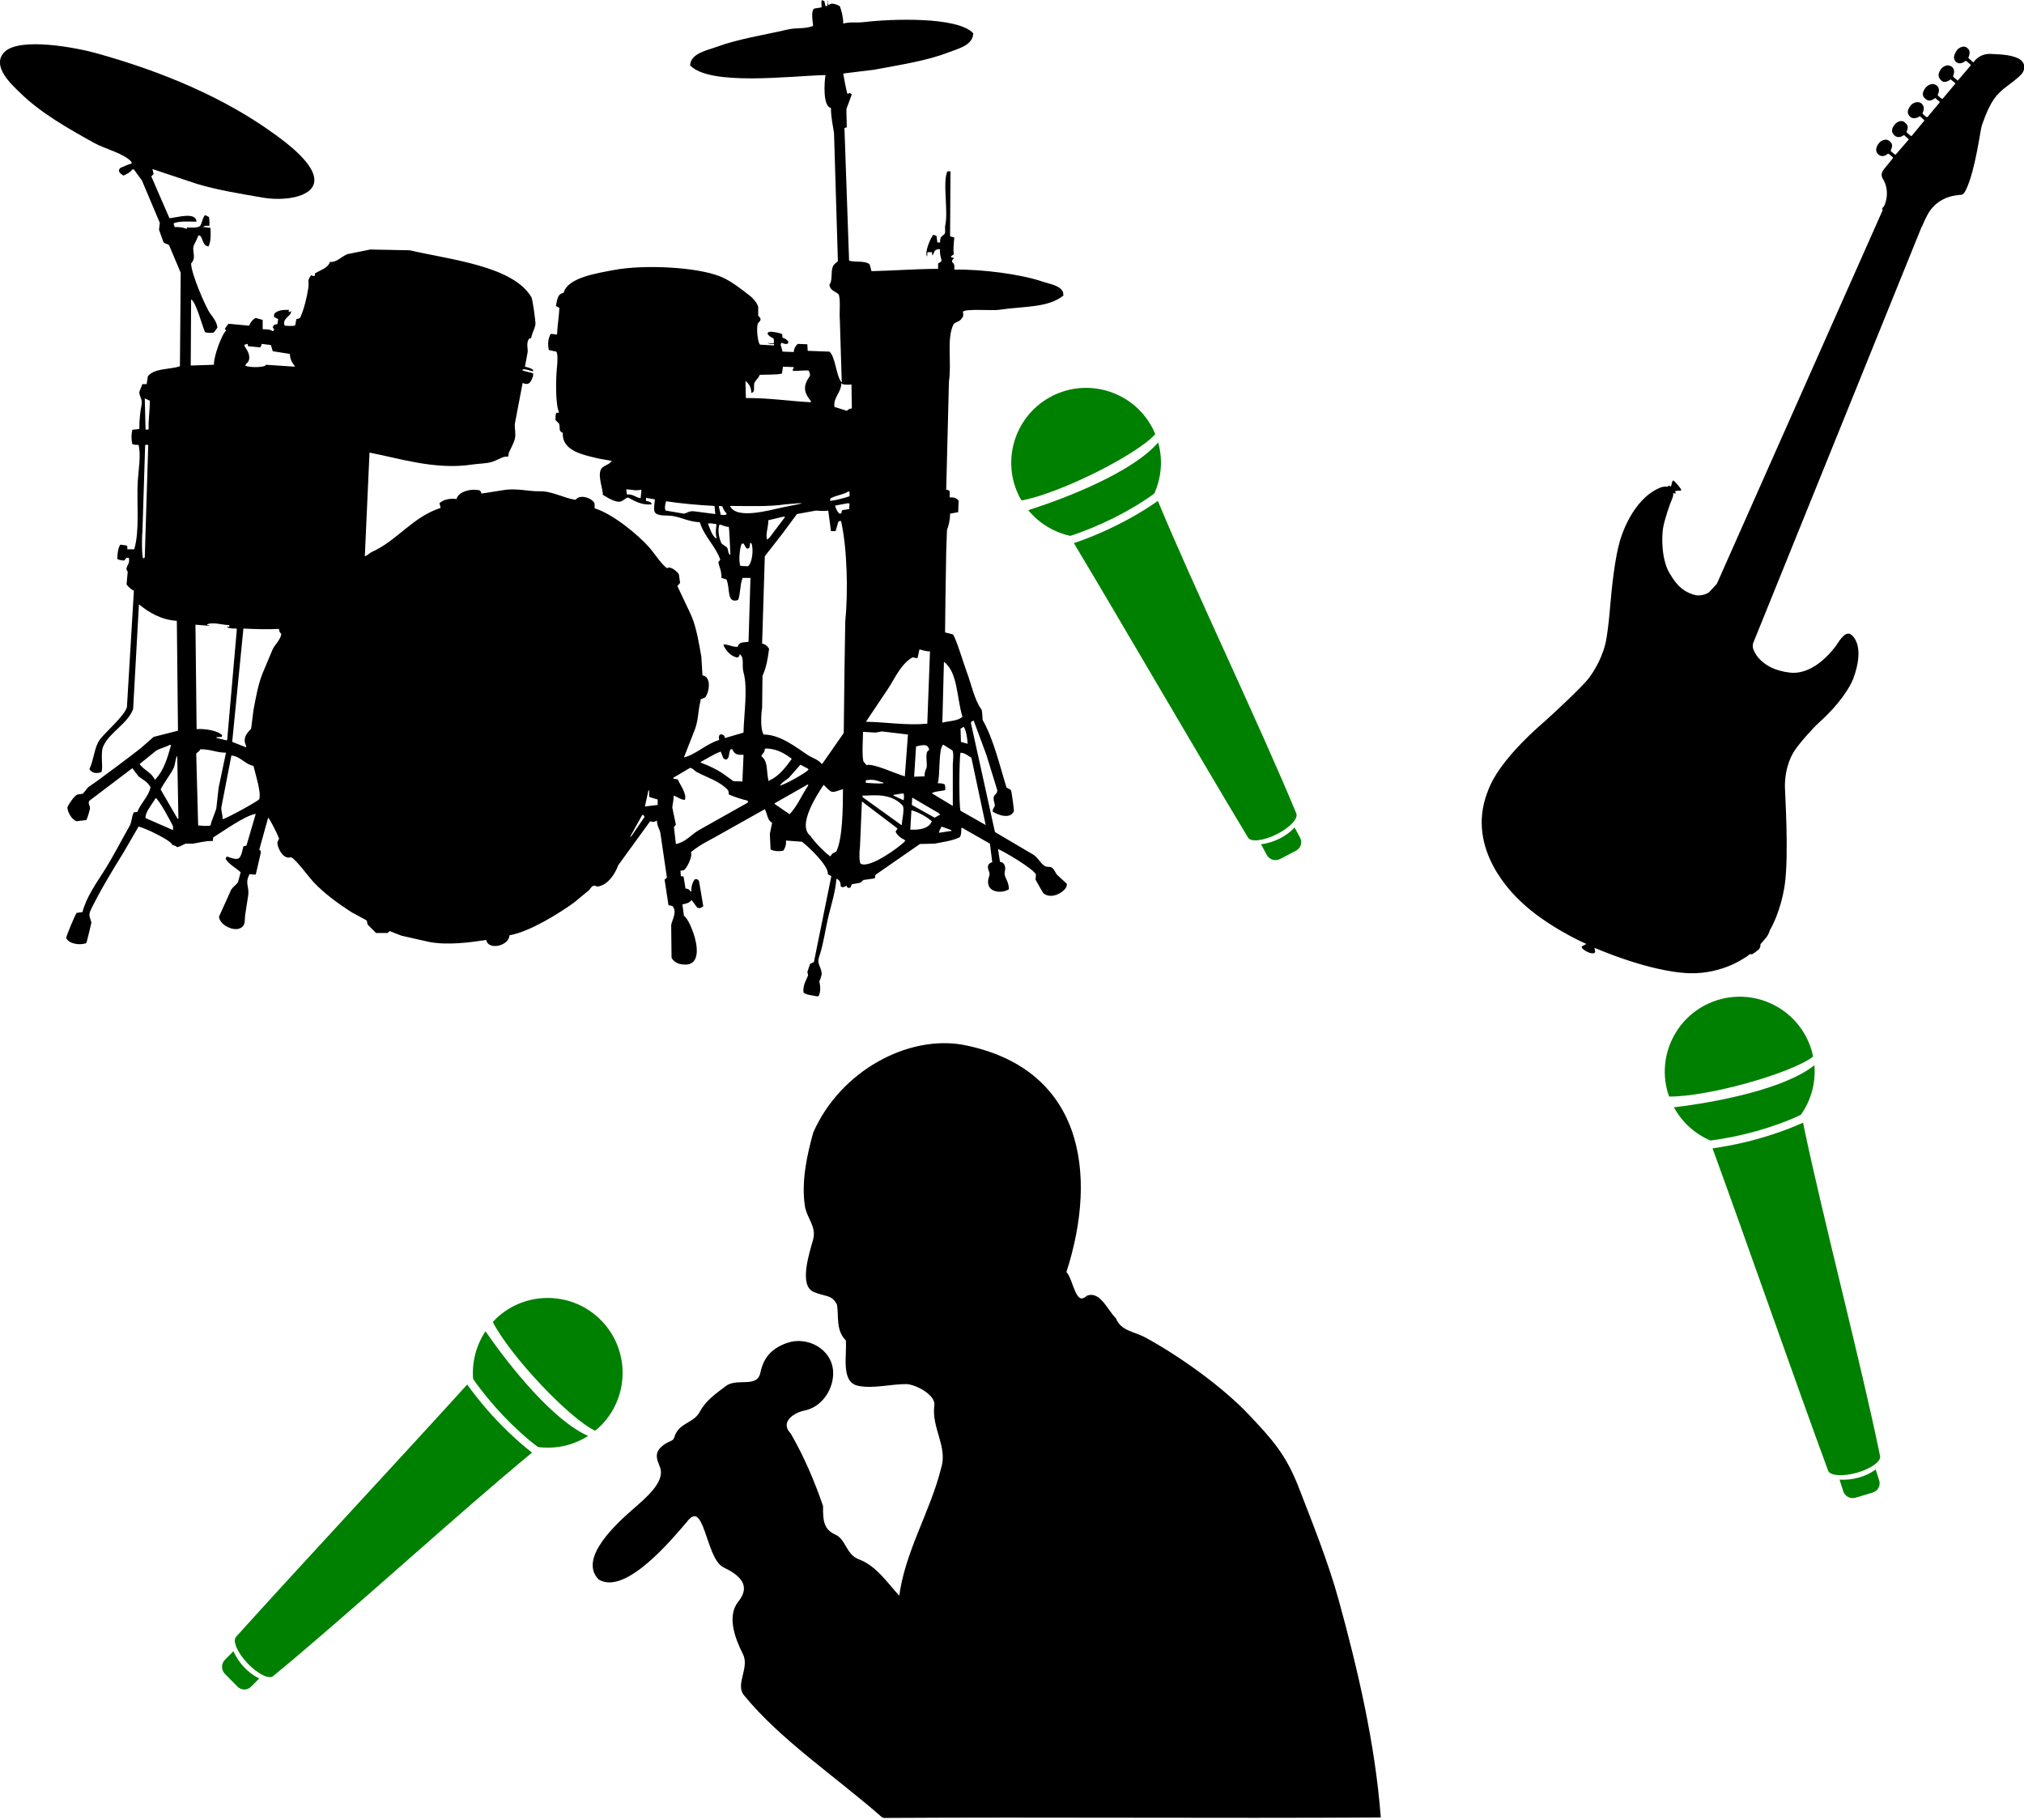 <?xml version="1.0" encoding="UTF-8" standalone="no"?>
<!-- Created with Inkscape (http://www.inkscape.org/) -->

<svg
   xmlns:dc="http://purl.org/dc/elements/1.1/"
   xmlns:cc="http://creativecommons.org/ns#"
   xmlns:rdf="http://www.w3.org/1999/02/22-rdf-syntax-ns#"
   xmlns:svg="http://www.w3.org/2000/svg"
   xmlns="http://www.w3.org/2000/svg"
   xmlns:xlink="http://www.w3.org/1999/xlink"
   xmlns:sodipodi="http://sodipodi.sourceforge.net/DTD/sodipodi-0.dtd"
   xmlns:inkscape="http://www.inkscape.org/namespaces/inkscape"
   width="140.815mm"
   height="126.645mm"
   viewBox="0 0 498.95 448.741"
   id="svg2"
   version="1.1"
   inkscape:version="0.91 r13725"
   sodipodi:docname="band_recording.svg">
  <defs
     id="defs4">
    <linearGradient
       id="linearGradient4091"
       y2="415.05"
       gradientUnits="userSpaceOnUse"
       x2="155.72"
       gradientTransform="matrix(1,0,0,-1,-18,678.03)"
       y1="373.08"
       x1="154.67">
      <stop
         id="stop9974"
         stop-color="#FFF"
         stop-opacity=".082"
         offset="0" />
      <stop
         id="stop9976"
         stop-color="#FFF"
         stop-opacity=".886"
         offset=".486" />
      <stop
         id="stop9978"
         stop-color="#FFF"
         stop-opacity=".082"
         offset="1" />
    </linearGradient>
    <linearGradient
       id="linearGradient4089"
       y2="964.73"
       gradientUnits="userSpaceOnUse"
       x2="837.84"
       gradientTransform="matrix(-1.018,0,0,1.018,919.74,-899.06)"
       y1="947.4"
       x1="807.75">
      <stop
         id="stop10081"
         stop-color="#5a5a5a"
         offset="0" />
      <stop
         id="stop10083"
         stop-color="#1e1e1e"
         offset="1" />
    </linearGradient>
    <linearGradient
       id="linearGradient4087"
       y2="360.72"
       spreadMethod="reflect"
       gradientUnits="userSpaceOnUse"
       x2="318.99"
       gradientTransform="matrix(0.216,-0.125,-0.125,-0.216,129.9,148.39)"
       y1="465.22"
       x1="322.99">
      <stop
         id="stop4900"
         stop-color="#6d674f"
         offset="0" />
      <stop
         id="stop4902-0"
         stop-color="#BBB"
         offset=".574" />
      <stop
         id="stop4904-7"
         stop-color="#6d674f"
         offset="1" />
    </linearGradient>
    <linearGradient
       id="linearGradient4085"
       y2="455.22"
       spreadMethod="reflect"
       gradientUnits="userSpaceOnUse"
       x2="314.83"
       gradientTransform="matrix(0.216,-0.125,-0.125,-0.216,120.98,154.41)"
       y1="379.72"
       x1="314.83">
      <stop
         id="stop4056"
         stop-color="#6d674f"
         offset="0" />
      <stop
         id="stop4062"
         stop-color="#BBB"
         offset=".697" />
      <stop
         id="stop4058"
         stop-color="#6d674f"
         offset="1" />
    </linearGradient>
    <radialGradient
       id="radialGradient4083"
       gradientUnits="userSpaceOnUse"
       cy="435.8"
       cx="300.68"
       gradientTransform="matrix(0.266,-0.154,-0.154,-0.266,133.14,169.15)"
       r="60">
      <stop
         id="stop4824-7"
         stop-color="#4d4d4d"
         offset="0" />
      <stop
         id="stop4826-8"
         stop-color="#4d4d4d"
         stop-opacity="0"
         offset="1" />
    </radialGradient>
    <radialGradient
       id="radialGradient4081"
       gradientUnits="userSpaceOnUse"
       cy="357.89"
       cx="286.07"
       gradientTransform="matrix(0.266,-0.154,-0.154,-0.266,133.14,169.15)"
       r="60">
      <stop
         id="stop4812"
         stop-color="#f9f9f9"
         stop-opacity=".673"
         offset="0" />
      <stop
         id="stop4814"
         stop-color="#f9f9f9"
         stop-opacity="0"
         offset="1" />
    </radialGradient>
    <linearGradient
       id="linearGradient4079"
       y2="374.97"
       gradientUnits="userSpaceOnUse"
       x2="1257.6"
       gradientTransform="matrix(1.018,0,0,1.018,-1252.1,-294.1)"
       y1="384.49"
       x1="1257.6">
      <stop
         id="stop10016"
         stop-color="#a0a0a0"
         offset="0" />
      <stop
         id="stop10027"
         stop-color="#c4c4c4"
         offset=".156" />
      <stop
         id="stop10022"
         stop-color="#b8b8b8"
         offset=".312" />
      <stop
         id="stop10025"
         stop-color="#ebebeb"
         offset=".945" />
      <stop
         id="stop10018"
         stop-color="#b6b6b6"
         offset="1" />
    </linearGradient>
    <linearGradient
       id="linearGradient4077"
       y2="998.24"
       gradientUnits="userSpaceOnUse"
       x2="829.44"
       gradientTransform="matrix(-1.018,0,0,1.018,919.49,-899.06)"
       y1="998.24"
       x1="819.89">
      <stop
         id="stop10073"
         stop-color="#cbcbcb"
         offset="0" />
      <stop
         id="stop10075"
         stop-color="#868686"
         offset="1" />
    </linearGradient>
    <filter
       id="filter10101"
       style="color-interpolation-filters:sRGB">
      <feGaussianBlur
         id="feGaussianBlur10103"
         stdDeviation="4.98" />
    </filter>
    <filter
       id="filter5184"
       style="color-interpolation-filters:sRGB">
      <feGaussianBlur
         id="feGaussianBlur5186"
         stdDeviation="2.354" />
    </filter>
    <filter
       id="filter10006"
       style="color-interpolation-filters:sRGB">
      <feGaussianBlur
         id="feGaussianBlur10008"
         stdDeviation="1.265" />
    </filter>
    <linearGradient
       y2="360.72"
       x2="318.99"
       y1="465.22"
       x1="322.99"
       spreadMethod="reflect"
       gradientTransform="matrix(0.216,-0.125,-0.125,-0.216,348.057,605.392)"
       gradientUnits="userSpaceOnUse"
       id="linearGradient3268"
       xlink:href="#linearGradient4087"
       inkscape:collect="always" />
    <radialGradient
       r="60"
       cy="435.8"
       cx="300.68"
       gradientTransform="matrix(0.266,-0.154,-0.154,-0.266,351.297,626.152)"
       gradientUnits="userSpaceOnUse"
       id="radialGradient3276"
       xlink:href="#radialGradient4083"
       inkscape:collect="always" />
    <radialGradient
       r="60"
       cy="357.89"
       cx="286.07"
       gradientTransform="matrix(0.266,-0.154,-0.154,-0.266,351.297,626.152)"
       gradientUnits="userSpaceOnUse"
       id="radialGradient3279"
       xlink:href="#radialGradient4081"
       inkscape:collect="always" />
  </defs>
  <sodipodi:namedview
     id="base"
     pagecolor="#ffffff"
     bordercolor="#666666"
     borderopacity="1.0"
     inkscape:pageopacity="0.0"
     inkscape:pageshadow="2"
     inkscape:zoom="0.98994949"
     inkscape:cx="296.58"
     inkscape:cy="173.2224"
     inkscape:document-units="px"
     inkscape:current-layer="layer1"
     showgrid="false"
     fit-margin-top="0"
     fit-margin-left="0"
     fit-margin-right="0"
     fit-margin-bottom="0"
     inkscape:window-width="1278"
     inkscape:window-height="1003"
     inkscape:window-x="640"
     inkscape:window-y="0"
     inkscape:window-maximized="0" />
  <g
     inkscape:label="Layer 1"
     inkscape:groupmode="layer"
     id="layer1"
     transform="translate(-1.351,-308.121)">
    <g
       transform="translate(-348.847,-9.148)"
       id="schlagzeug">
      <path
         style="clip-rule:evenodd;fill-rule:evenodd"
         inkscape:connector-curvature="0"
         id="path14624"
         d="m 581.459,383.538 c 0,-0.443 0,-0.889 0,-1.339 0.388,-0.181 0.628,-0.319 0.856,-0.666 -0.223,-1.018 -0.49,-1.766 -0.378,-2.762 -0.067,-0.033 -0.134,-0.067 -0.193,-0.099 -0.729,0.026 -0.752,0.181 -1.145,0.476 -0.157,0.353 -0.317,0.697 -0.477,1.053 -0.031,0 -0.062,0 -0.095,0 -0.028,-0.256 -0.061,-0.51 -0.096,-0.765 -0.349,0 -0.699,0 -1.046,0 -0.036,0.065 -0.062,0.124 -0.098,0.19 0,0.287 0,0.575 0,0.864 -0.846,-0.758 0.91,-4.885 1.526,-5.346 0.253,0.089 0.505,0.19 0.759,0.289 0.068,0.508 0.134,1.012 0.196,1.52 0.058,0.03 0.127,0.067 0.19,0.1 0.157,0 0.313,0 0.478,0 0,-0.45 0.044,-1.101 0.283,-1.342 0.982,-1.115 1.024,-0.212 0.953,-2.661 0.899,-3.569 -0.685,-10.76 0.571,-13.545 0.255,0 0.509,0 0.766,0 -0.034,5.342 -0.065,10.684 -0.1,16.017 0.354,0.1 0.702,0.199 1.054,0.288 -0.085,0.757 -0.379,3.385 -0.101,4.103 -0.251,0.189 -0.505,0.377 -0.76,0.577 0.032,0.055 0.064,0.12 0.092,0.188 0.226,0.064 0.445,0.124 0.668,0.19 0,0.031 0,0.065 0,0.097 -0.313,0.28 -0.411,0.265 -0.476,0.857 0.592,0.624 0.634,0.682 0.577,1.908 6.795,-0.126 16.476,1.142 21.738,2.957 1.848,0.631 4.266,0.904 5.055,2.572 0.034,0.286 0.067,0.574 0.096,0.856 -3.785,3.091 -9.773,2.605 -15.925,3.533 -1.611,0.239 -8.295,-0.346 -8.872,0.476 0.218,0.642 0.115,1.3 -0.279,1.619 -0.417,0.823 -1.42,0.812 -2.002,1.431 -1.792,3.626 -0.422,9.264 -1.147,14.202 -0.22,8.868 -0.445,17.744 -0.671,26.605 0.478,0.058 0.616,0.131 0.862,0.388 0,0.509 0,1.012 0,1.52 1.082,-0.058 1.607,0.132 2.192,0.766 -0.028,0.953 -0.062,1.906 -0.097,2.86 -0.665,0.131 -1.336,0.254 -2.004,0.385 -0.003,1.611 -0.361,2.961 -0.762,4.006 -0.059,1.806 -0.127,3.621 -0.192,5.431 -0.062,3.98 -0.123,7.949 -0.19,11.919 -0.029,2.638 -0.058,5.276 -0.093,7.913 0.637,0.165 1.272,0.323 1.905,0.477 0.679,0.534 2.835,7.699 3.435,9.256 1.108,2.86 1.87,6.879 3.623,9.245 0.215,0.28 0.296,2.565 0.289,2.573 2.776,4.917 4.142,11.087 5.907,16.69 0.356,0.191 0.701,0.383 1.054,0.568 0.225,0.354 0.811,5.13 0.762,5.245 -0.883,2.097 -4.024,0.945 -5.245,0.097 0.032,-0.754 0.268,-0.821 0.477,-1.238 0.268,-0.534 -0.447,-1.53 -0.191,-2.387 0.212,-0.713 0.797,-0.565 0.862,-1.619 -0.894,-2.893 -1.785,-5.785 -2.673,-8.677 -1.054,-2.83 -2.099,-5.654 -3.149,-8.491 -0.157,0.066 -0.319,0.131 -0.477,0.196 -0.196,0.19 -0.131,0.092 -0.189,0.477 1.972,8.929 3.938,17.862 5.909,26.796 3.183,1.876 6.36,3.746 9.536,5.622 1.034,0.666 1.778,2.201 2.768,2.767 0.606,0.346 1.232,0.043 1.716,0.383 0.611,0.425 0.799,1.09 1.239,1.716 0.828,0.763 1.651,1.522 2.478,2.285 -0.031,0.222 -0.067,0.442 -0.094,0.673 -0.671,1.515 -3.822,3.256 -5.725,1.619 -0.115,-0.105 -1.91,-3.337 -1.91,-3.337 0.034,-0.418 0.068,-0.829 0.102,-1.24 -0.486,-1.331 -7.701,-5.614 -9.345,-6.295 0.154,1.053 0.316,2.096 0.475,3.148 0.65,0.079 0.93,0.362 1.143,0.855 0.358,0.78 -0.071,1.676 0,2.195 0.157,1.115 1.053,1.897 1.053,3.721 -1.66,1.045 -4.595,0.79 -5.054,-1.143 -0.309,-1.289 0.327,-1.955 0.288,-2.769 -0.026,-0.469 -0.649,-1.281 -0.288,-2.096 0.154,-0.353 0.529,-0.551 0.954,-0.666 -0.191,-1.526 -0.383,-3.057 -0.577,-4.576 -2.284,-1.308 -4.573,-2.607 -6.861,-3.914 -0.067,0.033 -0.128,0.068 -0.191,0.099 0.016,0.74 -0.026,1.974 -0.477,2.285 -1.807,0.847 -3.992,1.11 -6.104,1.53 -1.211,0.031 -2.418,0.058 -3.621,0.089 -3.626,2.515 -7.243,5.022 -10.872,7.537 -0.389,0.404 0.052,0.65 -0.383,0.953 -0.891,0.124 -1.778,0.255 -2.67,0.378 -0.251,0.223 -0.506,0.442 -0.76,0.673 -0.699,0.126 -1.401,0.246 -2.101,0.381 -0.127,0.285 -0.255,0.573 -0.383,0.854 -0.573,0.023 -0.773,0.139 -0.854,-0.475 -0.353,0.131 -0.699,0.252 -1.051,0.383 -0.158,-0.1 -0.319,-0.189 -0.479,-0.288 0.067,-0.739 -0.185,-1.593 -1.048,-1.812 -0.154,2.809 -1.203,6.245 -1.813,8.677 -0.898,3.6 -1.336,7.399 -2.476,10.684 -0.545,1.571 0.564,2.41 0.666,3.906 0.047,0.632 -0.433,1.719 -0.571,2.004 0.204,0.97 0.434,2.557 -0.19,3.626 -0.1,0.032 -0.193,0.065 -0.287,0.089 -1.334,-0.327 -2.545,-0.278 -3.435,-0.953 -0.2,-1.924 0.801,-3.238 1.145,-4.289 -0.062,-0.254 -0.126,-0.511 -0.193,-0.766 0.227,-0.665 0.45,-1.33 0.67,-1.998 0.316,-0.152 0.636,-0.32 0.953,-0.474 1.431,-7.061 2.861,-14.113 4.297,-21.171 -0.288,-0.156 -0.579,-0.315 -0.867,-0.477 0.286,-2.064 -4.925,-6.933 -6.385,-8.006 -1.302,-0.1 -2.603,-0.189 -3.911,-0.289 0.039,1.201 -0.233,1.793 -0.665,2.481 -1.027,0.246 -2.312,0.157 -3.149,-0.285 -0.061,-1.276 -0.124,-2.549 -0.19,-3.816 0.19,-0.922 0.383,-1.849 0.572,-2.771 -1.214,-0.597 -1.15,-2.17 -1.812,-3.337 -3.398,1.907 -6.802,3.817 -10.197,5.721 -2.798,1.661 -5.658,2.869 -8.018,4.868 0.503,0.954 -1.006,4.093 -1.807,4.477 -0.254,0.034 -0.512,0.066 -0.765,0.1 0.033,0.443 0.067,0.889 0.097,1.334 0.226,0.031 0.445,0.063 0.668,0.097 0.156,0.988 0.317,1.974 0.477,2.958 0.744,0.059 0.958,0.257 1.242,0.758 0.06,-0.035 0.123,-0.056 0.188,-0.092 -0.005,-1.305 0.317,-2.228 0.855,-2.956 0.191,0 0.388,0 0.573,0 0.25,0.163 0.328,0.205 0.476,0.475 0.353,2.062 0.7,4.138 1.051,6.196 -0.487,0.338 -0.836,0.643 -1.527,0.288 -0.44,-0.597 -0.891,-1.208 -1.333,-1.808 -0.034,0 -0.064,0 -0.095,0 -0.338,0.639 -1.372,0.922 -2.195,1.043 0.129,0.956 0.254,1.907 0.382,2.86 1.362,0.304 6.95,13.613 -1.05,11.826 -0.794,-0.179 -1.698,-0.855 -2.005,-1.525 -0.03,-2.697 -0.06,-5.401 -0.091,-8.104 0.267,-1.323 1.556,-3.265 0.285,-4.669 -0.314,-0.069 -0.636,-0.131 -0.953,-0.2 -0.317,-2.092 -0.638,-4.189 -0.957,-6.286 0.194,-0.163 0.386,-0.32 0.574,-0.477 -0.543,-3.688 -1.08,-7.378 -1.619,-11.062 -0.236,-1.084 -0.797,-1.571 -0.862,-3.049 -0.995,0.731 -1.328,0.05 -1.714,0.277 -2.606,3.595 -5.216,7.186 -7.819,10.778 -0.684,1.97 -2.572,5.056 -5.242,5.25 -0.834,-0.592 -1.318,0 -1.91,0.856 -1.269,1.051 -2.538,2.093 -3.812,3.147 -3.718,2.657 -10.761,7.095 -15.832,8.006 -0.116,2.639 -5.258,3.781 -5.722,1.151 -4.042,0.61 -9.557,1.355 -14.111,0.477 -2.255,-0.509 -4.51,-1.02 -6.771,-1.528 -0.98,-0.379 -1.968,-0.765 -2.95,-1.142 -0.165,0.154 -0.321,0.309 -0.478,0.477 -0.951,0 -1.906,0 -2.864,0 -0.663,-0.668 -1.334,-1.342 -1.998,-2.006 -0.224,-0.289 -0.142,-0.881 -0.383,-1.143 -1.178,-0.635 -2.353,-1.273 -3.532,-1.908 -3.368,-2.138 -6.845,-4.676 -9.533,-7.536 -0.99,-1.052 -4.487,-5.793 -5.531,-6.099 -1.695,0.642 -3.099,-1.75 -3.337,-3.335 -0.099,-0.707 0.503,-0.985 0.382,-1.342 -0.209,-0.658 -2.255,-4.849 -2.667,-5.054 -0.731,2.639 -1.465,5.277 -2.195,7.915 0.402,0.188 0.386,0.188 0.377,0.765 -0.409,1.782 -0.82,3.558 -1.234,5.342 -0.539,-0.033 -1.083,-0.065 -1.625,-0.097 0,0.064 0,0.131 0,0.19 -1.129,2.308 0.158,2.719 -0.285,5.342 -0.223,1.428 -0.448,2.86 -0.668,4.288 -0.181,0.984 0.009,2.188 -0.477,2.86 -1.488,2.07 -5.874,0.009 -6.01,-2.194 0.987,-2.186 1.972,-4.381 2.961,-6.574 0.446,-0.799 1.224,-1.226 1.716,-1.906 0.225,-0.831 0.445,-1.654 0.668,-2.482 -1.177,-1.121 -2.877,-1.902 -3.721,-3.338 0.094,-0.189 0.194,-0.38 0.288,-0.568 0.88,0.31 2.536,0.961 3.052,0.38 0.588,-0.47 0.847,-2.057 1.046,-2.861 0.253,-0.068 0.507,-0.131 0.762,-0.188 0.765,-2.607 1.53,-5.219 2.292,-7.825 -2.541,0.343 -8.279,4.445 -10.495,5.818 -0.027,0.288 -0.061,0.577 -0.089,0.864 -2.138,-0.025 -3.492,0.477 -4.96,0.666 -0.571,0 -1.147,0 -1.713,0 -0.75,0.212 -1.176,0.732 -2.196,0.854 -0.252,-0.434 -0.681,-0.319 -1.147,-0.565 -0.103,-1.027 -6.94,-4.291 -8.297,-4.49 -1.237,2.128 -2.479,4.266 -3.712,6.397 -2.78,4.485 -5.56,9.065 -7.915,13.822 -0.896,1.8 -0.315,1.98 0,3.427 0,0.033 0,0.068 0,0.099 0,0 -1.132,4.793 -1.242,4.958 -1.454,0.623 -4.284,0.254 -4.96,-1.234 -0.089,-0.311 2.318,-6.022 2.573,-6.207 0.479,-0.057 0.953,-0.12 1.43,-0.188 0.938,-3.647 3.377,-7.074 5.245,-10.011 2.319,-3.64 4.286,-7.568 6.393,-11.252 0.576,-1.012 0.461,-2.366 1.045,-3.338 0.288,-0.031 0.571,-0.064 0.859,-0.097 0.775,-2.111 2.793,-3.815 3.243,-6.1 -0.888,-1.48 -1.656,-1.653 -2.96,-2.67 -0.503,-0.668 -1.014,-1.333 -1.525,-2.007 -3.526,2.673 -7.056,5.342 -10.582,8.015 -0.534,0.838 0.37,1.238 0.097,2.192 -0.17,0.576 -0.558,2.091 -0.859,2.572 -0.797,0.101 -1.588,0.19 -2.387,0.289 -1.101,-0.289 -2.225,-2.104 -2.288,-3.435 0.348,-0.808 1.671,-2.804 2.478,-3.149 0.446,-0.055 0.891,-0.122 1.342,-0.188 0.44,-0.544 0.886,-1.077 1.328,-1.62 0.731,-0.511 1.465,-1.018 2.196,-1.527 3.584,-2.641 7.226,-5.333 10.775,-8.105 1.048,-0.919 2.096,-1.84 3.147,-2.761 1.996,-0.509 4.006,-1.021 6.005,-1.53 -0.094,-9.023 -0.189,-18.056 -0.283,-27.082 -3.851,-0.223 -6.986,-2.127 -9.248,-4.001 -0.037,0 -0.062,0 -0.099,0 -0.474,8.581 -0.951,17.161 -1.428,25.743 -1.373,3.696 -5.766,5.658 -7.343,9.153 -0.818,1.808 0.034,5.203 -0.477,6.388 -1.255,0.45 -2.387,0.277 -2.955,-0.754 1.077,-2.107 1.185,-5.394 2.573,-7.253 1.488,-1.987 6.057,-5.799 6.675,-8.011 0.574,-9.568 1.145,-19.135 1.716,-28.703 -0.729,-0.288 -1.352,-0.961 -1.808,-1.52 0.091,-1.054 0.189,-2.107 0.283,-3.149 -0.071,-0.23 -0.391,-0.345 -0.283,-0.861 0.196,-0.996 0.846,-1.069 0.566,-2.576 -0.186,0 -0.377,0 -0.566,0 -0.194,0.226 -0.385,0.446 -0.576,0.668 -0.726,0.009 -1.266,-0.133 -1.716,-0.377 0.011,-1.152 0.212,-2.845 0.765,-3.528 0.474,0.058 0.951,0.126 1.428,0.191 0.1,0.065 0.191,0.122 0.288,0.188 0,0.255 0,0.512 0,0.766 0.574,0 1.145,0 1.713,0 1.386,-4.881 0.548,-11.237 0.859,-16.786 0.146,-2.593 0.857,-6.434 0.189,-8.957 -0.611,0.016 -1.164,-0.015 -1.525,-0.196 -0.268,-1.168 -0.278,-2.376 0,-3.525 0.571,-0.068 1.147,-0.124 1.721,-0.19 -0.01,-2.245 0.233,-4.406 0.569,-6.01 0.27,-1.3 -0.561,-1.849 -0.569,-3.147 0.254,-0.637 0.503,-1.275 0.757,-1.91 0.354,0 0.702,0 1.054,0 0.094,-0.628 0.189,-1.272 0.285,-1.907 1.603,-2.059 5.064,-1.6 7.915,-2.478 0.06,-7.688 0.125,-15.379 0.191,-23.07 -0.954,-2.264 -1.905,-4.515 -2.861,-6.775 -0.406,-0.425 -1.126,-0.288 -1.428,-0.855 -0.353,-0.984 -0.702,-1.975 -1.053,-2.96 0.066,-0.576 0.126,-1.143 0.189,-1.716 -1.459,-3.461 -2.924,-6.93 -4.383,-10.389 -0.666,-0.921 -1.336,-1.851 -2.004,-2.772 -0.126,0 -0.254,0 -0.382,0 -0.553,0.75 -1.305,1.111 -2.188,1.53 -0.412,-0.296 -0.812,-0.492 -1.053,-0.953 -0.181,-0.496 0.05,-0.643 0.288,-0.953 0.961,-0.388 1.674,-0.797 2.764,-1.054 0,-0.124 0,-0.257 0,-0.377 -1.621,-2.055 -6.67,-3.297 -9.151,-4.68 -6.547,-3.639 -13.256,-7.42 -18.41,-12.483 -1.871,-1.848 -7.231,-6.573 -3.718,-10.019 3.744,-3.657 17.558,-1.053 22.408,0.289 16.576,4.586 31.839,11.068 44.152,20.027 2.477,1.792 10.545,7.588 9.722,11.922 -0.701,3.72 -7.71,4.558 -12.58,3.712 -5.879,-1.02 -11.205,-1.857 -16.403,-3.427 -3.621,-1.208 -7.247,-2.418 -10.87,-3.624 0.094,0.409 0.189,0.82 0.285,1.231 -0.191,0.196 -0.388,0.388 -0.574,0.577 1.494,3.434 2.992,6.861 4.478,10.298 1.367,-0.076 4.789,-1.134 6.109,-0.191 0.37,0.231 0.49,0.519 0.571,1.045 -2.02,0.024 -3.875,-0.204 -5.628,0.386 0.013,0.42 0.042,0.535 0.189,0.766 0,0.057 0,0.122 0,0.188 1.333,-0.041 2.251,0.115 3.052,0.476 0,-0.13 0,-0.253 0,-0.387 1.017,0.041 2.893,0.207 3.34,-0.475 0.446,-0.762 0.539,-1.957 1.147,-2.573 0.315,0.166 0.631,0.32 0.951,0.475 0.15,0.707 0.173,1.434 0.092,2.196 -0.336,-0.032 -1.3,-0.131 -1.522,0.287 0.063,0 0.126,0 0.191,0 0.542,0.069 1.08,0.126 1.619,0.189 0.044,1.391 0.196,3.206 -0.477,4.579 -0.034,0 -0.062,0 -0.097,0 -1.378,-0.23 -1.223,-1.85 -2.002,-2.672 -0.159,0 -0.319,0 -0.477,0 0,0.067 0,0.131 0,0.188 -0.33,0.823 -0.663,1.441 -0.951,2.007 -0.786,1.562 0.723,3.106 -0.765,4.669 -0.044,2.357 3.55,10.736 4.671,12.303 0.684,0.953 1.658,2.072 1.813,3.526 -0.322,0.519 -0.598,0.806 -0.951,1.241 -0.741,0.084 -1.475,0.066 -2.096,-0.1 -0.692,-1.512 -2.229,-7.519 -3.437,-8.101 -0.034,5.439 -0.066,10.873 -0.094,16.306 1.904,-0.067 3.814,-0.125 5.719,-0.19 -0.113,-1.982 1.997,-7.692 3.055,-8.491 -0.133,-0.09 -0.256,-0.189 -0.382,-0.277 0.29,-0.561 0.529,-0.928 0.954,-1.341 1.678,0.164 3.369,0.322 5.05,0.477 0.338,-0.84 0.82,-1.513 1.625,-1.908 0.568,0.165 1.145,0.319 1.714,0.476 0,0.766 0,1.53 0,2.296 0.786,0.031 1.978,0.007 2.384,0.477 0.351,-0.106 0.284,-0.084 0.477,-0.289 -0.126,-0.222 -0.255,-0.444 -0.383,-0.664 0.233,-0.551 0.383,-0.734 1.145,-0.766 0.065,-0.411 0.131,-0.83 0.194,-1.241 -0.351,-0.189 -0.703,-0.378 -1.05,-0.574 0.034,-0.255 0.062,-0.501 0.094,-0.758 0.781,-0.822 1.962,-0.995 3.623,-0.953 -0.03,0.157 -0.063,0.314 -0.093,0.476 0.155,0 0.313,0 0.48,0 0.055,-0.262 0.003,-0.139 0.185,-0.196 -0.065,0.223 -0.127,0.451 -0.185,0.673 -0.558,0.831 -2.082,1.504 -1.433,2.951 0.939,0.025 1.973,0.183 2.576,-0.089 0.092,-0.51 0.186,-1.02 0.286,-1.53 0.427,-0.105 0.737,-0.1 0.953,-0.378 0.953,-2.112 1.645,-4.957 1.999,-7.346 0.235,-1.603 -0.414,-1.761 0.763,-3.149 0.332,0.294 0.237,0.23 0.858,0.196 0,-0.196 0,-0.385 0,-0.573 1.201,-0.791 3.243,-1.315 3.72,-2.861 1.608,0.204 2.877,-1.365 4.29,-1.907 1.873,-0.377 3.755,-0.765 5.627,-1.143 3.24,0.059 6.486,0.124 9.728,0.189 10.173,2.357 25.578,3.888 30.036,11.63 0.233,0.411 1.093,6.121 0.954,6.771 -0.242,1.11 -0.778,1.881 -1.052,3.248 -0.384,0.079 -0.481,0.079 -0.661,0.378 -0.535,1.069 -0.129,2.097 -0.194,3.05 -0.226,1.207 -0.448,2.415 -0.67,3.623 0.737,0.149 1.503,0.38 2.006,0.766 0,0.122 0,0.253 0,0.377 -0.904,-0.165 -1.653,-0.608 -2.578,-0.475 0,0.098 0,0.19 0,0.285 0.859,0.224 1.716,0.443 2.578,0.668 0,0.221 0,0.441 0,0.666 -0.518,1.412 -0.898,2.455 -2.578,1.716 -0.639,3.335 -1.27,6.673 -1.907,10.011 -0.144,1.233 0.309,2.311 0,3.726 -0.225,1.017 -1.104,2.588 -1.524,3.526 -0.031,0.285 -0.065,0.573 -0.097,0.862 -0.349,0.022 -0.699,0.057 -1.046,0.089 -0.898,0.279 -1.934,0.937 -2.957,1.241 -1.574,0.47 -3.104,0.385 -4.957,0.666 -9.146,1.391 -18.206,-1.628 -25.268,-2.95 0,0.055 0,0.123 0,0.185 -0.382,8.452 -0.765,16.909 -1.147,25.365 0.702,-0.188 1.084,-0.765 1.719,-1.051 6.261,-2.795 10.033,-8.638 16.972,-10.866 -0.096,-0.386 -0.191,-0.763 -0.289,-1.15 0.849,-0.855 2.57,-1.281 4.203,-1.042 0.452,-1.877 3.711,-2.673 5.812,-2.097 0.126,0.246 0.255,0.501 0.38,0.754 1.812,-0.276 3.627,-0.565 5.434,-0.854 3.149,-0.542 6.33,0.37 8.773,0.288 3.139,-0.107 6.121,1.75 8.966,2.096 1.069,-1.511 4.208,-0.377 4.674,0.953 0,0.379 0,0.766 0,1.143 4.556,1.431 10.729,6.503 13.633,9.822 0.907,1.035 3.211,4.503 4.293,4.957 0.74,-0.7 2.616,0.977 2.857,1.527 0.095,0.7 0.192,1.399 0.291,2.096 -0.226,0.257 -0.451,0.509 -0.672,0.766 0,0.088 3.231,6.714 3.624,7.726 1.145,2.952 1.686,6.288 2.29,9.722 0.095,1.53 0.191,3.05 0.281,4.579 2.207,0.328 1.763,3.978 0.67,5.434 -0.381,0.163 -0.76,0.32 -1.145,0.477 0,0.1 0,0.195 0,0.289 -0.631,2.577 -0.5,4.543 -1.331,6.959 -0.922,2.352 -1.846,4.702 -2.767,7.061 2.891,-0.664 5.505,-3.368 8.678,-4.291 -0.139,-0.78 -0.071,-1.619 0.763,-1.341 0.496,0.148 0.572,0.33 0.665,0.864 1.529,-0.453 3.055,-0.895 4.576,-1.341 0.11,-4.701 1.112,-10.962 0,-14.875 -0.487,-1.726 0.325,-3.6 -0.951,-4.48 -0.022,0.46 -0.086,0.6 -0.57,0.856 -1.745,-0.38 -2.701,-1.653 -3.43,-3.05 0.029,-0.065 0.058,-0.122 0.093,-0.191 1.382,0.026 2.103,0.685 3.428,0.577 0.403,-1.331 1.485,-1.002 2.674,-1.242 0.156,-5.245 0.316,-10.495 0.475,-15.739 -0.665,0 -1.336,0 -2.004,0 0,0.067 0,0.131 0,0.198 -0.584,1.52 -0.469,3.912 -1.042,5.245 -2.904,0.97 -1.895,-2.818 -2.867,-5.056 -0.413,-0.131 -0.825,-0.257 -1.236,-0.388 0.035,-1.908 -0.553,-2.547 -0.765,-3.904 0.157,-0.189 0.322,-0.386 0.476,-0.577 -1.228,-3.466 -3.872,-5.562 -5.054,-9.242 -2.714,-0.115 -4.339,-1.145 -6.672,-1.53 -1.405,-0.231 -3.511,0.089 -4.292,-0.765 -0.597,-0.649 -0.142,-2.3 -0.101,-3.338 -0.725,-0.123 -1.458,-0.251 -2.191,-0.377 0,0.254 0,0.509 0,0.766 0.733,0.115 1.498,0.318 1.338,0.854 -2.426,0.215 -4.159,-0.838 -5.818,-1.719 -0.55,0.199 -1.111,0.75 -1.621,0.954 -1.306,0.534 -3.668,-1.101 -4.575,-1.619 0.193,-0.985 -1.123,-4.085 -0.573,-5.911 0.432,-1.435 2.276,-1.32 2.767,-2.48 -0.067,0 -0.129,0 -0.189,0 -0.923,-0.154 -1.847,-0.312 -2.772,-0.477 -4.051,-0.946 -9.335,-1.924 -9.058,-6.386 -1.218,-0.503 -0.542,-1.167 -0.953,-2.294 -0.285,-0.277 -0.571,-0.566 -0.855,-0.854 -0.029,-0.682 -0.008,-1.399 0.191,-1.809 0.475,0.008 0.385,0.082 0.663,-0.099 -0.925,-2.087 -0.781,-8.566 -0.477,-11.35 0.094,-0.849 0.237,-3.16 -0.186,-3.619 -0.607,-0.133 -1.21,-0.253 -1.816,-0.384 -0.358,-1.316 -0.217,-3.003 0.477,-4.004 0.506,0.066 1.017,0.123 1.525,0.189 0.07,-2.138 0.464,-4.215 0.576,-6.575 -0.288,-0.162 -0.576,-0.32 -0.865,-0.477 0.364,-1.546 0.33,-2.95 1.913,-3.246 0.983,-3.749 8.158,-4.818 12.394,-5.622 7.253,-1.381 20.619,-0.797 26.511,1.71 2.446,1.052 4.999,3.073 7.053,4.677 0.747,0.574 1.709,1.685 2.005,2.67 0,0.733 0,1.461 0,2.195 0.139,0.256 0.617,0.408 0.573,0.954 -0.045,0.492 -0.55,0.696 -0.671,1.043 -0.403,1.176 0.005,4.841 0.573,5.155 1.144,0.055 2.291,0.121 3.433,0.189 0,-0.134 0,-0.257 0,-0.377 -0.613,0.021 -1.262,0.016 -1.619,-0.199 0.653,0.03 1.311,0.13 1.619,-0.09 -0.028,-0.356 -0.062,-0.699 -0.095,-1.053 -0.657,-0.311 -1.207,-0.56 -1.524,-1.241 0.152,-0.239 0.118,-0.232 0.383,-0.378 0.616,-0.141 2.676,0.215 3.237,0.565 0.032,0.289 0.066,0.576 0.098,0.865 0.681,0.157 1.027,0.523 1.431,0.954 -0.029,0.154 -0.064,0.319 -0.098,0.477 -0.089,0.03 -0.19,0.065 -0.285,0.1 -0.545,0.104 -0.775,-0.152 -1.333,-0.289 -0.066,0.155 -0.129,0.31 -0.188,0.478 0.154,0.565 0.317,1.142 0.474,1.715 0.922,0.024 1.842,0.059 2.765,0.093 0.035,-0.97 0.483,-1.465 0.953,-1.996 0.797,0.021 1.593,0.058 2.382,0.088 0.033,0.543 0.067,1.086 0.1,1.619 1.778,0.064 3.557,0.131 5.34,0.196 1.461,1.103 1.639,5.87 2.953,7.53 0.031,0 0.065,0 0.098,0 -0.16,-5.146 -0.319,-10.299 -0.474,-15.443 -0.165,-1.366 0.274,-5.631 -0.383,-6.299 -0.85,-0.681 -2.038,-0.901 -2.194,-2.29 0.831,-0.872 0.298,-3.141 0.858,-4.479 0.263,-0.627 0.804,-0.888 1.238,-1.331 -0.318,-10.521 -0.636,-21.043 -0.953,-31.564 -0.299,-1.855 -0.754,-4.019 -0.763,-6.196 -1.996,-0.369 -1.658,-6.149 -1.336,-8.113 -8.832,0.241 -28.494,2.745 -33.374,-2.384 0.095,-2.967 4.275,-3.721 6.578,-4.569 5.306,-1.965 11.842,-2.95 17.168,-4.2 2.863,-0.673 4.207,-0.072 6.576,-0.953 -0.105,-1.266 -0.592,-3.696 0.285,-4.289 0.608,-0.1 1.21,-0.189 1.813,-0.287 -0.074,-0.79 -0.071,-1.169 0,-1.809 0.225,0.089 0.448,0.189 0.668,0.288 0.098,0.408 0.19,0.82 0.285,1.232 0.16,-0.026 0.315,-0.058 0.48,-0.089 0,-0.412 0,-0.834 0,-1.241 0.03,0 0.059,0 0.088,0 -0.033,0.565 -0.07,0.843 0.288,1.05 0.53,-0.789 2.245,0 2.676,0.28 0.441,1.226 0.81,2.542 0.854,4.292 1.607,-0.496 3.188,-0.142 5.15,-0.378 6.586,-0.78 23.005,-1.415 26.893,2.762 -0.102,3.008 -3.739,3.788 -6.01,4.673 -5.418,2.123 -11.881,3.076 -18.308,4.291 -2.575,0.32 -5.151,0.635 -7.726,0.955 0,0.031 0,0.067 0,0.099 0.11,0.655 0.742,4.258 1.051,4.956 0.157,-0.099 0.316,-0.188 0.477,-0.287 0.188,0.131 0.377,0.254 0.571,0.385 -0.442,1.2 -0.891,2.408 -1.336,3.618 0.034,1.493 0.068,2.992 0.1,4.485 -0.194,0.058 -0.389,0.125 -0.575,0.191 0.381,10.896 0.764,21.805 1.144,32.703 1.881,0.451 3.821,-0.067 5.052,0.864 0.161,0.566 0.323,1.141 0.479,1.709 5.202,-0.108 10.742,-0.551 16.403,-0.568 z M 411.25,402.042 c -0.254,0.058 -0.509,0.12 -0.763,0.189 0,0.121 0,0.252 0,0.376 0.459,0.689 1.65,2.301 0.953,3.724 -0.241,0.484 -0.594,0.428 -0.764,1.142 0.064,0 0.13,0 0.193,0 0.763,0.428 4.901,0.428 4.86,-0.287 2.384,0.156 4.768,0.321 7.152,0.476 0,-0.031 0,-0.065 0,-0.097 -0.741,-1.065 -1.1,-1.465 -1.24,-3.05 -1.399,-0.223 -2.795,-0.445 -4.196,-0.665 -0.152,-0.512 -0.32,-1.022 -0.475,-1.53 -0.765,-0.089 -1.53,-0.189 -2.287,-0.277 -0.055,0.539 -0.136,0.556 -0.382,0.854 -0.988,-0.1 -1.973,-0.189 -2.958,-0.289 -0.032,-0.188 -0.06,-0.376 -0.094,-0.565 z m 131.972,5.619 c -0.097,0.576 -0.194,1.143 -0.283,1.719 -1.551,0.322 -3.872,0.212 -5.441,0.285 -0.289,0.742 -0.831,1.146 -1.24,1.811 -0.352,0.573 -0.028,1.784 -0.283,2.293 -0.204,0.131 -0.231,0.214 -0.387,0.377 -0.058,-0.031 -0.12,-0.065 -0.186,-0.098 0.007,-1.322 -0.657,-2.302 -1.432,-2.86 0.034,1.397 0.066,2.803 0.1,4.2 5.67,-0.032 10.864,0.772 16.019,1.041 0,-0.088 0,-0.188 0,-0.276 -1.874,-2.377 -1.923,-3.757 -0.194,-6.296 -0.039,-0.422 -0.136,-1.003 -0.383,-1.242 -0.657,-0.096 -2.596,0.092 -3.812,0.098 -0.034,-0.098 -0.065,-0.193 -0.094,-0.285 0.094,-0.19 0.191,-0.386 0.283,-0.577 -0.03,-0.031 -0.063,-0.065 -0.093,-0.089 -0.862,-0.034 -1.716,-0.065 -2.575,-0.1 z m 14.396,4.003 c -0.067,2.538 -2.037,3.477 -1.712,5.918 1.014,0.316 2.032,0.634 3.052,0.954 0.455,-0.393 0.607,-0.534 1.236,-0.577 -0.029,-1.972 -0.061,-3.944 -0.095,-5.91 -0.78,0.085 -1.627,0.074 -2.289,-0.1 -0.062,-0.097 -0.127,-0.188 -0.192,-0.285 z m -170.779,11.44 c -0.097,-2.368 0.283,-4.199 0.29,-7.052 -0.416,-0.188 -0.833,-0.378 -1.242,-0.574 0.063,2.546 0.126,5.085 0.189,7.626 0.065,0.032 0.128,0.065 0.188,0.101 0.194,-0.035 0.385,-0.068 0.574,-0.101 z m -0.857,3.822 c -0.223,7.118 -0.448,14.234 -0.671,21.355 -0.173,1.182 -0.181,6.269 0.194,6.672 0.128,-0.092 0.254,-0.191 0.382,-0.28 0.289,-9.253 0.571,-18.501 0.855,-27.747 -0.249,0 -0.503,0 -0.76,0 z m 118.621,10.965 c 0.034,0.411 0.062,0.822 0.097,1.242 1.803,-0.026 2.041,0.731 3.43,0.953 0.065,-0.642 0.128,-1.273 0.189,-1.907 -0.028,-0.068 -0.061,-0.132 -0.089,-0.199 -1.284,0.356 -2.196,-0.031 -3.626,-0.089 z m 54.638,0.565 c -0.858,0.692 -3.91,1.138 -4.384,1.819 0,0.156 0,0.311 0,0.476 1.338,-0.132 3.343,-0.684 4.766,-1.143 0,-0.388 0,-0.766 0,-1.153 -0.128,0 -0.254,0 -0.382,0 z m -32.71,5.533 c -0.06,-0.665 -0.12,-1.33 -0.188,-1.996 -4.101,-0.225 -8.193,-0.584 -11.918,-1.152 -0.031,0.065 -0.066,0.131 -0.097,0.199 -0.131,0.507 -0.403,1.676 0,2.096 1.492,0.251 2.99,0.508 4.481,0.762 0.779,-0.17 1.351,-0.762 2.578,-0.573 1.714,0.221 3.43,0.442 5.143,0.665 z m 20.697,-2.672 c -1.174,0.099 -2.354,0.199 -3.529,0.288 -3.79,0.607 -8.964,0.388 -13.542,0.388 1.539,3.427 9.77,1.027 12.871,0.377 1.562,-0.319 3.115,-0.634 4.678,-0.954 0,-0.03 0,-0.065 0,-0.099 -0.161,0 -0.32,0 -0.478,0 z m 12.013,0 c -1.048,0.199 -2.099,0.388 -3.144,0.576 0.092,0.78 0.554,1.593 1.046,2.004 0.159,-0.031 0.319,-0.065 0.476,-0.097 0.024,-0.43 0.068,-0.519 0.192,-0.765 0.572,-0.09 1.147,-0.189 1.716,-0.288 0.031,-0.443 0.065,-0.888 0.097,-1.332 -0.128,-0.03 -0.254,-0.065 -0.382,-0.099 z m -31.656,0.676 c -0.067,0.021 -0.131,0.058 -0.194,0.089 0.163,0.699 0.317,1.397 0.479,2.097 0.653,0.041 0.994,0.115 1.428,-0.09 0,-0.1 0,-0.191 0,-0.288 -0.474,-0.396 -0.816,-1.096 -1.047,-1.719 -0.22,-0.031 -0.444,-0.067 -0.666,-0.089 z m 23.741,1.143 c -1.557,0.288 -3.115,0.566 -4.674,0.854 -1.174,1.593 -2.351,3.181 -3.526,4.769 -1.462,1.87 -2.923,3.757 -4.388,5.627 -0.22,7.184 -0.446,14.367 -0.666,21.552 0.838,0.115 1.334,0.675 1.719,1.241 -0.315,2.489 -0.681,4.66 -1.625,6.676 -0.026,2.638 -0.059,5.276 -0.094,7.914 -0.296,1.732 -0.412,5.457 0.377,6.573 4.135,-0.017 8.214,3.313 10.876,5.057 1.086,0.715 2.68,1.142 3.432,2.195 0.06,-0.034 0.125,-0.068 0.193,-0.101 1.745,-2.506 3.493,-5.021 5.243,-7.529 0.065,-5.276 0.122,-10.553 0.189,-15.829 0.064,-3.879 0.127,-7.76 0.186,-11.637 0.719,-7.136 0.495,-18.077 -1.042,-24.789 -0.131,0 -0.257,0 -0.385,0 -0.092,0.064 -0.192,0.131 -0.283,0.189 -0.227,0.766 -0.45,1.527 -0.671,2.293 -0.38,0 -0.76,0 -1.143,0 -0.225,-1.685 -0.445,-3.372 -0.666,-5.054 -1.023,0.172 -1.97,0.062 -3.054,0 z m -8.104,1.52 c -1.208,0.287 -2.418,0.576 -3.626,0.864 0.062,1.624 -0.78,3.573 -0.282,4.765 0.188,-0.154 0.379,-0.322 0.571,-0.477 1.27,-1.685 2.543,-3.372 3.813,-5.053 0,-0.034 0,-0.069 0,-0.1 -0.159,0 -0.316,0 -0.476,0 z m -16.402,1.815 c -0.708,-0.05 -1.742,-0.353 -2.097,-0.098 0.417,1.001 1.071,3.244 2.097,3.626 0,-0.094 0,-0.191 0,-0.29 -0.319,-0.994 -0.078,-2.204 0,-3.238 z m 0.765,0.092 c -0.623,1.272 -0.019,3.938 0.57,4.772 0.415,0.283 0.826,0.568 1.24,0.858 0.416,0.558 0.181,1.601 0.859,1.905 -0.017,-0.781 -0.296,-6.844 -0.385,-6.959 -0.711,0.062 -1.452,-0.396 -2.285,-0.576 z m 7.529,4.579 c -0.107,0.646 -0.021,1.451 -0.669,1.336 -0.245,-0.039 -0.048,0.092 -0.285,-0.097 -0.222,-0.38 -0.441,-0.763 -0.668,-1.145 -0.154,0.037 -0.314,0.069 -0.474,0.1 -0.438,0.97 -0.823,4.292 -0.288,5.434 0.607,0.034 1.208,0.066 1.815,0.089 1.034,-0.481 1.535,-4.306 0.857,-5.716 -0.096,0 -0.192,0 -0.289,0 z m -136.732,20.117 c 0.089,8.581 0.189,17.172 0.283,25.751 1.868,-0.173 5.347,0.356 6.293,1.522 -0.034,0.131 -0.065,0.254 -0.097,0.386 -0.443,0.03 -0.891,0.057 -1.337,0.088 0.035,0.068 0.066,0.134 0.1,0.199 0.793,0.189 1.587,0.377 2.384,0.566 0.061,-0.032 0.123,-0.064 0.189,-0.09 0.799,-9.09 1.588,-18.189 2.384,-27.271 -0.032,-0.063 -0.068,-0.131 -0.097,-0.194 -0.664,0.005 -2.017,-0.019 -2.382,-0.383 0.223,-0.03 0.443,-0.062 0.668,-0.097 -0.032,-0.123 -0.062,-0.254 -0.1,-0.378 -1.76,-0.034 -3.935,-0.799 -5.431,-0.189 0.029,0.056 0.063,0.124 0.092,0.189 0.163,0.035 0.319,0.065 0.477,0.092 0,0.032 0,0.064 0,0.098 -1.143,-0.098 -2.288,-0.189 -3.427,-0.289 z m 11.819,0.957 c -0.922,9.31 -1.843,18.632 -2.765,27.943 1.146,0.445 2.287,0.886 3.435,1.33 0,-0.131 0,-0.253 0,-0.377 -0.925,-1.842 0.142,-3.083 1.236,-4.201 0.195,-1.528 0.386,-3.05 0.577,-4.578 0.576,-3.064 1.132,-6.245 2.193,-8.957 0.854,-2.037 1.713,-4.07 2.57,-6.109 0.585,-1.143 1.918,-2.342 2.098,-3.714 -0.416,-0.459 -0.514,-0.599 -0.571,-1.24 -2.978,0.139 -5.668,0.05 -8.773,-0.097 z m 169.257,5.627 c -1.161,0.009 -1.688,-0.296 -2.573,-0.477 -0.034,0.09 -0.067,0.189 -0.102,0.288 -0.12,0.601 -0.255,1.208 -0.378,1.808 -0.723,0.127 -1.006,-0.262 -1.333,-0.097 -2.832,1.627 -4.302,5.234 -6.106,7.914 -1.748,2.604 -3.496,5.22 -5.243,7.823 0,0.034 0,0.059 0,0.092 4.714,0.065 9.899,0.953 15.066,0.477 0.224,-5.941 0.444,-11.886 0.669,-17.828 z m 3.435,2.573 c -0.134,4.987 -0.257,9.979 -0.388,14.967 0.033,0 0.065,0 0.1,0 1.611,-0.411 3.688,-0.338 4.859,-1.43 -1.448,-4.577 -1.103,-10.973 -4.571,-13.537 z m 4.862,16.018 c -0.254,0.157 -0.511,0.322 -0.766,0.477 0.032,1.086 0.06,2.163 0.096,3.248 0.576,0.156 1.145,0.311 1.715,0.476 -0.03,-0.1 -0.065,-0.199 -0.094,-0.288 0.008,-0.796 -0.369,-3.265 -0.951,-3.914 z m -24.794,1.242 c -0.026,1.423 -0.364,6.816 0.189,7.439 0.223,0.255 0.445,0.509 0.671,0.764 1.633,-0.533 7.582,2.31 9.436,2.763 0.258,-3.438 0.514,-6.863 0.768,-10.301 -2.13,-0.254 -4.262,-0.509 -6.393,-0.766 -0.537,0.101 -1.08,0.189 -1.621,0.289 -1.017,-0.063 -2.031,-0.121 -3.05,-0.188 z m 19.738,3.149 c -1.222,1.053 -0.679,7.686 -1.337,9.533 0.766,-0.034 1.284,0.049 1.72,0.288 0.135,0.453 0.204,0.888 0.093,1.428 -0.528,0.148 -2.955,0.314 -3.242,0.765 1.685,1.012 3.369,2.033 5.056,3.049 0.031,0 0.065,0 0.092,0 0,-3.399 0,-6.803 0,-10.206 0.048,-0.978 0.275,-2.603 -0.092,-3.427 -0.766,-0.477 -1.53,-0.953 -2.289,-1.43 z m -190.715,0.089 c -1.239,0.675 -2.02,0.681 -3.335,1.43 -1.331,1.085 -2.667,2.164 -4.003,3.249 0,0.031 0,0.062 0,0.089 1.108,1.488 2.934,2.007 3.718,3.814 0.186,-0.132 0.06,-0.01 0.197,-0.189 1.985,-2.049 2.944,-5.229 3.812,-8.394 -0.131,0 -0.254,0 -0.388,0 z m 183.564,7.825 c 0.857,-0.032 1.714,-0.065 2.575,-0.098 -0.042,-1.084 0.28,-1.522 0.477,-2.096 0.319,-0.964 -0.589,-4.003 0.666,-4.391 -0.1,-0.573 -0.336,-0.978 -0.86,-1.143 -0.644,-0.162 -1.736,0.073 -2.384,0.289 -0.158,2.473 -0.314,4.956 -0.474,7.438 z m -36.428,-6.961 c -0.127,0.031 -0.252,0.057 -0.383,0.089 -0.051,1.08 -0.582,1.027 -0.855,1.818 1.778,1.33 1.147,3.688 1.81,6.196 0.098,-0.098 0.192,-0.189 0.285,-0.289 2.285,-1.003 3.928,-3.231 5.343,-5.142 0,-0.069 0,-0.132 0,-0.2 -1.832,-1.265 -3.382,-2.334 -6.2,-2.473 z m -139.502,0.189 c -0.291,0.56 -0.637,0.649 -1.048,1.053 0.155,5.911 0.315,11.818 0.475,17.727 0.873,0.076 2.489,0.24 3.052,0 0.262,-1.297 1.118,-3.017 1.427,-4.192 0.191,-1.716 0.383,-3.435 0.577,-5.146 0.6,-2.858 1.208,-5.727 1.808,-8.588 -2.413,-0.015 -3.576,-0.83 -6.29,-0.854 z m 130.728,0 c -0.542,0.526 -0.255,1.923 -0.856,2.384 -0.096,0.065 -0.193,0.131 -0.287,0.188 -0.223,-0.088 -0.442,-0.188 -0.663,-0.288 -0.225,-0.566 -0.444,-1.143 -0.671,-1.708 -1.861,0.696 -3.313,1.703 -4.962,2.572 0.034,0.064 0.065,0.121 0.101,0.19 1.859,0.681 3.579,1.493 5.146,2.483 0.923,0.666 1.846,1.33 2.768,1.996 0.639,0.22 1.684,-0.026 2.284,0.189 0.1,-2.154 0.194,-4.318 0.285,-6.478 -0.028,-0.067 -0.062,-0.133 -0.091,-0.198 -1.365,0.183 -2.217,-0.14 -2.667,-1.331 -0.134,0 -0.254,0 -0.388,0 z m 56.643,0.854 c -0.363,1.368 -0.416,13.39 0,14.31 2.067,1.173 4.129,2.353 6.201,3.526 -1.182,-5.532 -2.354,-11.063 -3.53,-16.594 -0.875,-0.484 -1.397,-1.135 -2.671,-1.242 z m -179.744,0.676 c -0.828,4.258 -1.653,8.515 -2.478,12.772 -0.11,0.919 0.367,1.808 0.288,2.958 1.045,-0.224 8.53,-4.308 9.057,-4.957 0.526,-1.658 -0.948,-6.138 -1.428,-8.2 -2.078,-0.38 -3.172,-2.327 -5.439,-2.573 z m -13.348,0.089 c -0.574,0.823 -0.414,2.122 -0.954,3.15 -0.899,1.72 -2.23,3.344 -3.147,5.15 1.399,2.411 2.798,4.826 4.194,7.242 0.066,0 0.128,0 0.189,0 -0.094,-5.177 -0.189,-10.364 -0.283,-15.542 z m 153.615,2.196 c -0.951,1.084 -1.904,2.161 -2.858,3.238 -0.721,0.581 -1.731,1.1 -2.193,1.914 1.284,-0.27 6.22,-3.025 7.053,-3.911 -0.06,-0.099 -0.122,-0.188 -0.188,-0.288 -0.606,-0.319 -1.208,-0.634 -1.813,-0.953 z m -27.176,0.765 c -1.397,0.82 -2.795,1.651 -4.197,2.474 0.034,0.065 0.064,0.131 0.095,0.196 0.356,0.058 0.702,0.123 1.053,0.191 0.492,1.239 2.342,3.62 1.718,5.051 -1.16,-0.073 -1.765,-0.786 -2.771,-1.048 0.131,1.1 -0.351,2.247 -0.283,3.047 0.283,1.373 0.57,2.737 0.859,4.103 -0.16,0.186 -0.32,0.385 -0.475,0.574 0.154,1.399 0.314,2.795 0.475,4.191 0.035,0 0.062,0 0.094,0 2.384,-0.559 3.607,-2.211 5.436,-3.338 4.072,-2.284 8.142,-4.576 12.207,-6.863 0,-0.152 0,-0.32 0,-0.475 -0.807,-0.115 -3.909,-1.126 -4.676,-1.53 -0.023,-0.37 -0.074,-0.93 -0.283,-1.143 -2.069,-2.177 -4.798,-2.899 -7.632,-4.388 -0.587,-0.304 -0.855,-0.869 -1.619,-1.043 z m 44.438,2.95 c -0.35,0.031 -0.705,0.065 -1.051,0.097 -0.03,0.034 -0.066,0.065 -0.096,0.1 0,0.155 0,0.311 0,0.476 0.03,0.035 0.065,0.058 0.096,0.092 1.384,0.059 2.864,0.232 4.292,0.098 -0.032,-0.065 -0.066,-0.132 -0.098,-0.19 -1.341,-0.287 -1.587,-0.665 -3.144,-0.673 z m -15.448,1.15 c -2.733,1.554 -5.466,3.114 -8.203,4.666 0.034,0.068 0.065,0.134 0.1,0.19 1.207,0.831 2.416,1.661 3.622,2.482 1.768,-1.792 2.993,-4.65 4.382,-6.772 0.19,-0.278 0.346,-0.396 0.1,-0.565 z m 3.907,0.091 c -1.346,2.086 -6.711,9.961 -3.242,12.591 0.495,0.923 3.849,4.538 4.958,5.055 0.368,-0.951 0.892,-0.789 1.432,-1.239 1.518,-3.091 1.616,-10.637 1.624,-15.352 -3.076,1.032 -2.603,1.082 -4.771,-1.054 z m -40.905,4.963 c 0,-0.45 0,-0.896 0,-1.339 -0.64,-0.215 -1.483,-0.4 -2.102,-0.668 0,-0.54 0,-1.082 0,-1.619 -0.06,0.037 -0.123,0.057 -0.19,0.094 -0.287,1.306 -0.572,2.604 -0.854,3.912 1.043,-0.123 2.094,-0.258 3.145,-0.38 z m 60.547,-2.861 c -0.822,0.126 -1.65,0.249 -2.476,0.38 0.034,0.066 0.066,0.123 0.094,0.191 0.825,0.382 1.654,0.763 2.481,1.14 0.037,-0.632 0.196,-1.407 -0.1,-1.711 z m -7.149,0.477 c -0.985,0.026 -1.965,0.058 -2.953,0.095 0.032,0.131 0.062,0.251 0.093,0.382 3.178,2.288 6.358,4.57 9.536,6.864 0.033,0 0.064,0 0.094,0 0.035,-1.192 0.797,-4.165 0.189,-4.864 -1.622,-1.646 -3.616,-2.508 -6.959,-2.477 z m 9.348,0.569 c -0.034,0.608 -0.064,1.207 -0.094,1.815 1.872,1.043 3.745,2.095 5.622,3.141 0.448,-0.254 0.888,-0.5 1.338,-0.757 -0.067,-0.1 -0.134,-0.196 -0.193,-0.289 -2.225,-1.304 -4.451,-2.603 -6.673,-3.91 z m -186.512,0.099 c -0.676,1.35 -2.628,3.428 -2.484,4.958 2.258,0.981 4.511,1.973 6.775,2.957 0,-0.32 0,-0.639 0,-0.954 -0.545,-1.134 -3.438,-6.565 -4.291,-6.961 z m 174.112,0.855 c -0.155,3.723 -0.317,7.438 -0.477,11.163 -0.158,0.993 -0.254,3.835 0.188,4.189 2.184,1.266 9.592,-4.108 10.97,-5.62 -0.062,-0.1 -0.125,-0.198 -0.193,-0.287 -0.836,-0.354 -1.823,-1.143 -2.191,-2.007 0.163,-0.331 0.613,-0.77 0.383,-0.855 -2.895,-2.194 -5.787,-4.391 -8.679,-6.583 z m 11.923,6.961 c 2.583,0.09 4.607,-0.361 5.337,-2.096 -0.065,-0.032 -0.129,-0.062 -0.185,-0.1 -0.939,-0.901 -3.498,-2.331 -4.869,-2.573 -0.094,1.589 -0.191,3.184 -0.282,4.769 z m -66.083,-3.626 c -0.982,1.787 -1.968,3.562 -2.956,5.345 0.035,0 0.063,0 0.098,0 0.061,-0.031 0.126,-0.066 0.186,-0.1 1.083,-1.585 2.17,-3.173 3.243,-4.768 -0.107,-0.31 -0.131,-0.252 -0.285,-0.478 -0.092,0 -0.191,0 -0.285,0 z m 73.804,2.861 c -0.269,0.534 -0.503,0.757 -0.666,1.529 1.049,-0.156 2.096,-0.319 3.149,-0.477 -0.033,-0.065 -0.065,-0.131 -0.102,-0.189 -0.788,-0.288 -1.582,-0.576 -2.381,-0.864 z" />
    </g>
    <g
       transform="matrix(0.918,0.396,-0.396,0.918,447.116,-66.368)"
       id="e_x5F_gitarre">
      <path
         style="clip-rule:evenodd;fill-rule:evenodd"
         inkscape:connector-curvature="0"
         id="path25951"
         d="m 191.87,341.917 c 0,0 0.315,-2.747 3.462,-3.733 0.751,-0.234 3.823,-1.667 6.338,-1.53 0.595,0.032 2.528,0.392 2.34,2.696 -0.102,1.303 -2.59,5.204 -2.876,5.893 -0.692,1.675 -1.756,3.24 -1.217,10.165 0.098,1.22 2.888,10.563 2.7,16.053 -0.063,1.887 -0.854,1.663 -0.99,1.843 -0.137,0.18 -4.135,1.8 -5.125,6.479 -0.114,0.543 -0.27,1.616 -0.27,3.865 0,0.407 0.078,0.407 -0.047,0.462 l 2.52,110.929 c 0,0 0.149,0.656 0.477,1.079 0.333,0.415 3.545,4.014 10.642,1.917 1.237,-0.367 5.654,-1.873 7.856,-10.415 0.203,-0.786 0.454,-4.319 2.113,-4.229 0.677,0.035 4.546,1.08 5.039,9.715 0.138,2.426 -0.72,7.466 -3.419,13.264 -0.892,1.926 -2.559,6.969 -2.876,9.081 -0.074,0.5 -0.692,4.088 1.35,8.823 0.548,1.275 7.599,15.02 9.578,22.306 0.438,1.618 1.605,6.619 1.065,11.658 0,0 0.102,1.166 -0.047,1.769 -0.148,0.603 -0.242,0.751 -0.27,0.931 -0.027,0.181 -0.417,1.315 -0.417,1.315 0,0 -0.086,0.149 0.031,0.298 0.118,0.155 0.271,0.845 0,1.29 -0.27,0.454 -0.571,1.198 -0.81,1.322 0,0 -0.059,0.267 -0.18,0.33 -0.122,0.062 -0.392,0.085 -0.392,0.085 l -0.211,0.274 c 0,0 -0.595,1.135 -0.747,1.166 0,0 -4.003,6.761 -12.638,9.46 -1.252,0.392 -8.138,2.747 -21.988,2.927 -0.587,0.008 -0.152,0.234 -0.152,0.234 l 0.36,0.572 c 0,0 0.121,0.266 -0.149,0.476 -0.27,0.211 -1.191,0.556 -2.756,0.156 -1.052,-0.274 -0.45,-0.751 -0.45,-0.751 l 0.387,-0.484 c 0,0 0.36,-0.321 -0.059,-0.298 -0.418,0.031 -10.671,-0.133 -18.856,-3.239 -2.039,-0.768 -17.358,-6.206 -18.078,-21.27 -0.084,-1.752 -0.72,-7.863 6.161,-22.074 0.448,-0.931 4.992,-11.068 5.667,-13.901 0.483,-2.034 1.213,-6.521 0,-11.017 -0.068,-0.251 -0.698,-2.79 -2.024,-6.714 -1.745,-5.161 -3.858,-12.094 -4.361,-16.311 -0.111,-0.895 -1.305,-10.435 3.776,-15.826 0.919,-0.979 1.813,-1.112 1.813,-1.112 0,0 -0.092,-0.301 0.149,-0.359 0.243,-0.062 0.54,0.239 0.481,-0.18 -0.059,-0.419 -0.149,-1.08 -0.149,-1.08 0,0 -0.062,-0.391 0.297,-0.302 0.36,0.091 2.189,0.99 2.369,1.17 0.18,0.18 0.333,0.36 -0.059,0.481 -0.391,0.121 -0.96,0.481 -0.96,0.481 0,0 -0.12,0.149 0.031,0.235 0.148,0.094 0.297,0.273 0.148,0.359 -0.148,0.095 -0.39,0.062 -0.39,0.062 0,0 -0.119,0.094 -0.029,0.243 0.09,0.148 0.266,0.564 0.239,1.407 -0.029,0.838 0.27,5.212 0.81,7.341 0.538,2.132 2.729,7.434 6.086,9.715 1.283,0.868 3.867,2.938 7.735,2.28 1.485,-0.258 2.729,-1.619 2.877,-2.069 0.151,-0.45 0.54,-1.498 0.54,-1.498 l 0.374,-1.08 1.052,-100.787 -0.169,-0.18 c 0,0 -0.242,-0.156 0.029,-0.634 0.211,-0.368 0.184,-4.198 -2.934,-6.354 -0.601,-0.419 -0.962,-1.174 -0.603,-2.371 0.358,-1.2 0.902,-3.177 0.902,-3.177 0,0 0.09,-0.211 -0.211,-0.302 -0.301,-0.089 -1.201,-0.355 -1.201,-0.355 l -0.207,0.149 c 0,0 -0.573,1.467 -2.041,1.017 -0.591,-0.18 -1.498,-0.928 -0.899,-2.785 0.039,-0.118 0.72,-1.804 2.249,-1.292 0.587,0.196 1.109,0.51 1.078,1.832 -0.006,0.211 -0.027,0.23 0.198,0.32 0.225,0.091 1.057,0.293 1.17,0.314 0.112,0.022 0.157,0.022 0.225,-0.243 0.066,-0.274 1.348,-4.229 1.371,-4.342 0.021,-0.111 0.09,-0.182 -0.135,-0.272 -0.225,-0.09 -1.236,-0.402 -1.236,-0.402 l -0.18,0.066 c 0,0 -0.699,1.46 -2.136,0.876 -0.751,-0.305 -1.371,-0.895 -0.878,-2.538 0.165,-0.541 0.923,-1.848 2.205,-1.308 0.237,0.102 1.237,0.227 1.147,1.848 0,0 0,0.133 0.203,0.203 0.202,0.062 1.147,0.359 1.147,0.359 0,0 0.225,-0.023 0.247,-0.161 0.021,-0.137 1.326,-4.542 1.326,-4.542 0,0 0.045,-0.133 -0.157,-0.223 -0.203,-0.09 -1.169,-0.384 -1.169,-0.384 0,0 -0.114,-0.137 -0.157,0.024 -0.045,0.156 -1.013,1.506 -2.205,0.967 -0.785,-0.356 -1.303,-0.947 -0.832,-2.652 0.172,-0.622 1.191,-1.848 2.316,-1.369 0.218,0.086 1.102,0.355 1.102,1.908 0,0.291 -0.024,0.224 0.18,0.291 0.201,0.07 0.855,0.359 1.125,0.335 0.27,-0.019 0.246,-0.289 0.315,-0.535 0.066,-0.247 1.191,-4.026 1.191,-4.026 0,0 0,-0.212 -0.27,-0.246 -0.18,-0.024 -1.035,-0.317 -1.035,-0.317 0,0 -0.09,-0.108 -0.156,0.023 -0.068,0.133 -0.744,1.394 -1.71,1.17 -0.418,-0.098 -2.046,-0.223 -1.461,-2.562 0.097,-0.395 0.719,-2.003 2.315,-1.643 0.444,0.102 1.192,0.564 1.147,1.933 0,0 -0.021,0.18 0.18,0.25 0.202,0.067 1.011,0.338 1.125,0.314 0.111,-0.024 0.18,-0.024 0.27,-0.314 0.09,-0.293 1.258,-4.248 1.258,-4.248 0,0 0.159,-0.227 -0.066,-0.294 -0.225,-0.066 -1.26,-0.36 -1.26,-0.36 0,0 -0.09,-0.09 -0.157,0.067 -0.068,0.156 -0.921,1.506 -1.89,1.079 -0.424,-0.188 -1.618,-0.449 -1.282,-2.362 0.069,-0.384 0.585,-2.09 2.204,-1.797 0.318,0.056 1.214,0.36 1.259,1.914 0.008,0.243 0.09,0.199 0.202,0.266 0.113,0.07 1.125,0.337 1.125,0.337 0,0 0.159,0.203 0.271,-0.243 0.113,-0.454 1.371,-4.366 1.35,-4.452 -0.024,-0.094 0.18,0 -0.249,-0.16 -0.426,-0.156 -1.282,-0.427 -1.348,-0.336 -0.069,0.089 -0.72,1.529 -1.98,1.192 -0.64,-0.173 -1.483,-0.72 -1.011,-2.833 0.072,-0.336 0.876,-1.956 2.271,-1.372 0.315,0.128 0.99,0.359 1.035,1.913 0.004,0.25 0.022,0.199 0.202,0.241 0.18,0.048 1.125,0.384 1.125,0.384 l 0.291,0.048 z" />
    </g>
    <g
       transform="matrix(0.499,0.867,-0.867,0.499,670.798,137.559)"
       id="layer1-9"
       inkscape:label="Layer 1"
       style="fill:#008000">
      <path
         inkscape:connector-curvature="0"
         id="rect6342"
         d="m 238.788,420.695 c -2.497,9.885 3.5,19.934 13.384,22.43 0.391,0.099 0.778,0.146 1.169,0.218 4.857,-8.311 10.037,-28.826 9.161,-35.626 -0.427,-0.141 -0.841,-0.295 -1.284,-0.407 -9.885,-2.497 -19.933,3.499 -22.43,13.384 z m 25.714,-12.205 c 1.435,9.268 -4.144,25.504 -8.278,35.164 4.22,0.11 8.268,-1.233 11.53,-3.674 0.005,-0.01 0.033,-0.012 0.038,-0.023 1.391,-3.271 2.744,-7.374 3.666,-11.041 0.928,-3.693 1.716,-7.881 1.966,-11.453 -1.792,-3.869 -4.9,-7.101 -8.922,-8.973 z m 5.227,31.968 c 22.548,3.908 60.497,11.085 82.974,14.919 1.331,0.336 3.155,-2.304 4.055,-5.868 0.9,-3.563 0.556,-6.699 -0.774,-7.035 -21.715,-7.22 -58.917,-17.334 -80.653,-24.518 -1.6e-4,0.01 -0.007,0.02 -0.007,0.03 l 0.053,0.045 c -0.137,1.311 -0.315,2.674 -0.53,4.052 -0.003,0.02 -0.012,0.041 -0.015,0.061 -0.382,2.386 -0.883,4.829 -1.52,7.349 -0.627,2.481 -1.351,4.854 -2.136,7.103 -0.006,0.008 -0.001,0.023 -0.007,0.03 -0.465,1.321 -0.935,2.598 -1.441,3.831 z m 86.382,13.589 2.9,0.637 c 1.31,0.293 2.611,-0.528 2.919,-1.834 l 1.005,-4.29 c 0.309,-1.306 -0.471,-2.581 -1.781,-2.874 l -2.779,-0.608 c 0.361,3.049 -0.553,6.36 -2.265,8.969 z"
         style="fill:#008000;stroke:none" />
    </g>
    <g
       transform="matrix(0.528,0,0,0.528,171.325,351.697)"
       inkscape:label="Camada 1"
       id="layer1-3">
      <path
         d="m 90.425,765.739 c -21.59,-19 -47.66,-36.28 -64.64,-57.15 -3.933,-4.833 2.957,-12.495 -0.423,-19.142 -3.55,-6.984 -7.474,-17.313 -2.188,-23.896 6.564,-8.173 0.193,-13.289 -7.022,-16.733 -8.334,-3.978 -8.556,-33.303 -17.913,-20.945 -6.415,7.487 -28.191,33.856 -40.269,26.674 -9.483,-9.371 8.774,-25.784 15.801,-31.947 5.931,-5.202 15.181,-12.731 13.099,-19.745 -0.825,-2.778 -3.231,-6.03 0.059,-9.27 3.29,-3.24 5.691,-2.326 6.456,-4.922 1.987,-6.741 8.825,-6.038 11.961,-11.968 2.749,-5.197 7.726,-8.469 11.923,-11.699 5.036,-3.875 14.794,1.401 16.374,-6.765 1.453,-6.771 5.111,-10.785 11.932,-13.251 9.118,-3.297 20.332,2.536 20.975,12.684 0.48,7.585 -4.691,16.292 -13.121,17.924 -4.943,0.957 -12.113,5.694 -6.532,11.526 6.115,10.575 11.032,22.125 14.96,33.582 -0.059,6.449 0.151,11.084 6.038,13.712 4.852,2.167 4.664,9.177 11.14,11.602 8.088,3.029 13.291,11.261 19.251,17.579 2.612,-21.424 14.703,-40.186 19.777,-60.928 2.966,-9.938 -4.678,-18.82 -3.245,-29.032 0.699,-4.984 -8.182,-9.943 -13.213,-10.458 -7.673,-0.066 -16.026,2.326 -22.962,0.775 -7.564,-1.692 -4.518,-14.032 -5.176,-20.889 -4.74,-4.679 -3.179,-10.689 -4.109,-16.611 -2.595,-5.225 -6.088,-3.969 -11.302,-6.315 -6.462,-2.909 -1.438,-18.185 0.089,-23.583 1.864,-6.591 -2.917,-10.393 -3.788,-16.173 -1.673,-11.107 0.912,-23.258 3.893,-33.99 12.671,-28.715 43.976,-45.116 69.188,-40.657 55.353,10.581 63.113,59.096 47.991,105.72 3.515,3.578 4.203,16.869 10.342,11.438 5.628,-2.323 9.24,6.846 12.849,10.285 2.578,6.248 8.749,6.31 14.277,9.339 17.025,9.328 36.24,23.521 47.577,35.456 11.337,11.935 17.63,18.95 23.538,34.24 5.908,15.29 13.656,34.424 18.593,52.36 8.996,32.68 17.001,67.087 19.61,100.94 -77.262,0.476 -154.52,-0.247 -231.79,0.229 l 3e-5,0 -2e-5,0 z"
         style="fill:#000000;stroke:#000000;stroke-width:1px"
         sodipodi:nodetypes="cssssccsszssscsssccssccscsccssscccccszzscccc"
         id="path2846"
         inkscape:connector-curvature="0" />
    </g>
    <g
       inkscape:label="Layer 1"
       id="g3615"
       transform="matrix(0.889,-0.457,0.457,0.889,-208.862,173.406)"
       style="fill:#008000">
      <path
         style="fill:#008000;stroke:none"
         d="m 311.656,421.5 c -10.195,-0.103 -18.553,8.087 -18.656,18.281 -0.004,0.404 0.041,0.79 0.062,1.188 9.22,2.768 30.378,2.981 36.781,0.531 0.037,-0.448 0.089,-0.887 0.094,-1.344 0.103,-10.195 -8.086,-18.552 -18.281,-18.656 z m 17.906,22.125 c -8.671,3.573 -25.764,1.966 -36.125,0.219 0.885,4.128 3.141,7.746 6.281,10.344 0.012,0.002 0.019,0.029 0.031,0.031 3.506,0.584 7.812,0.934 11.594,0.969 3.807,0.034 8.063,-0.184 11.594,-0.781 3.34,-2.652 5.75,-6.432 6.625,-10.781 z m -29.844,12.594 c 1.501,22.835 3.444,61.408 5,84.156 -0.014,1.372 2.981,2.525 6.656,2.562 3.675,0.037 6.642,-1.034 6.656,-2.406 1.914,-22.804 3.002,-61.341 4.875,-84.156 -0.01,0.002 -0.021,-0.002 -0.031,0 l -0.031,0.062 c -1.306,0.175 -2.673,0.322 -4.062,0.438 -0.02,0.002 -0.042,-0.002 -0.062,0 -2.409,0.189 -4.902,0.276 -7.5,0.25 -2.559,-0.026 -5.035,-0.173 -7.406,-0.406 -0.009,-0.004 -0.022,0.004 -0.031,0 -1.393,-0.142 -2.745,-0.298 -4.062,-0.5 z m 7.094,87.156 0.062,2.969 c 0.023,1.342 1.127,2.414 2.469,2.406 l 4.406,-0.031 c 1.342,-0.007 2.398,-1.064 2.375,-2.406 l -0.062,-2.844 c -2.879,1.067 -6.312,0.958 -9.25,-0.094 z"
         id="path3617"
         inkscape:connector-curvature="0" />
    </g>
    <g
       transform="matrix(0.696,0.718,-0.718,0.696,235.484,116.698)"
       id="g3619"
       inkscape:label="Layer 1"
       style="fill:#008000">
      <path
         inkscape:connector-curvature="0"
         id="path3621"
         d="m 311.656,421.5 c -10.195,-0.103 -18.553,8.087 -18.656,18.281 -0.004,0.404 0.041,0.79 0.062,1.188 9.22,2.768 30.378,2.981 36.781,0.531 0.037,-0.448 0.089,-0.887 0.094,-1.344 0.103,-10.195 -8.086,-18.552 -18.281,-18.656 z m 17.906,22.125 c -8.671,3.573 -25.764,1.966 -36.125,0.219 0.885,4.128 3.141,7.746 6.281,10.344 0.012,0.002 0.019,0.029 0.031,0.031 3.506,0.584 7.812,0.934 11.594,0.969 3.807,0.034 8.063,-0.184 11.594,-0.781 3.34,-2.652 5.75,-6.432 6.625,-10.781 z m -29.844,12.594 c 1.501,22.835 3.444,61.408 5,84.156 -0.014,1.372 2.981,2.525 6.656,2.562 3.675,0.037 6.642,-1.034 6.656,-2.406 1.914,-22.804 3.002,-61.341 4.875,-84.156 -0.01,0.002 -0.021,-0.002 -0.031,0 l -0.031,0.062 c -1.306,0.175 -2.673,0.322 -4.062,0.438 -0.02,0.002 -0.042,-0.002 -0.062,0 -2.409,0.189 -4.902,0.276 -7.5,0.25 -2.559,-0.026 -5.035,-0.173 -7.406,-0.406 -0.009,-0.004 -0.022,0.004 -0.031,0 -1.393,-0.142 -2.745,-0.298 -4.062,-0.5 z m 7.094,87.156 0.062,2.969 c 0.023,1.342 1.127,2.414 2.469,2.406 l 4.406,-0.031 c 1.342,-0.007 2.398,-1.064 2.375,-2.406 l -0.062,-2.844 c -2.879,1.067 -6.312,0.958 -9.25,-0.094 z"
         style="fill:#008000;stroke:none" />
    </g>
  </g>
</svg>
